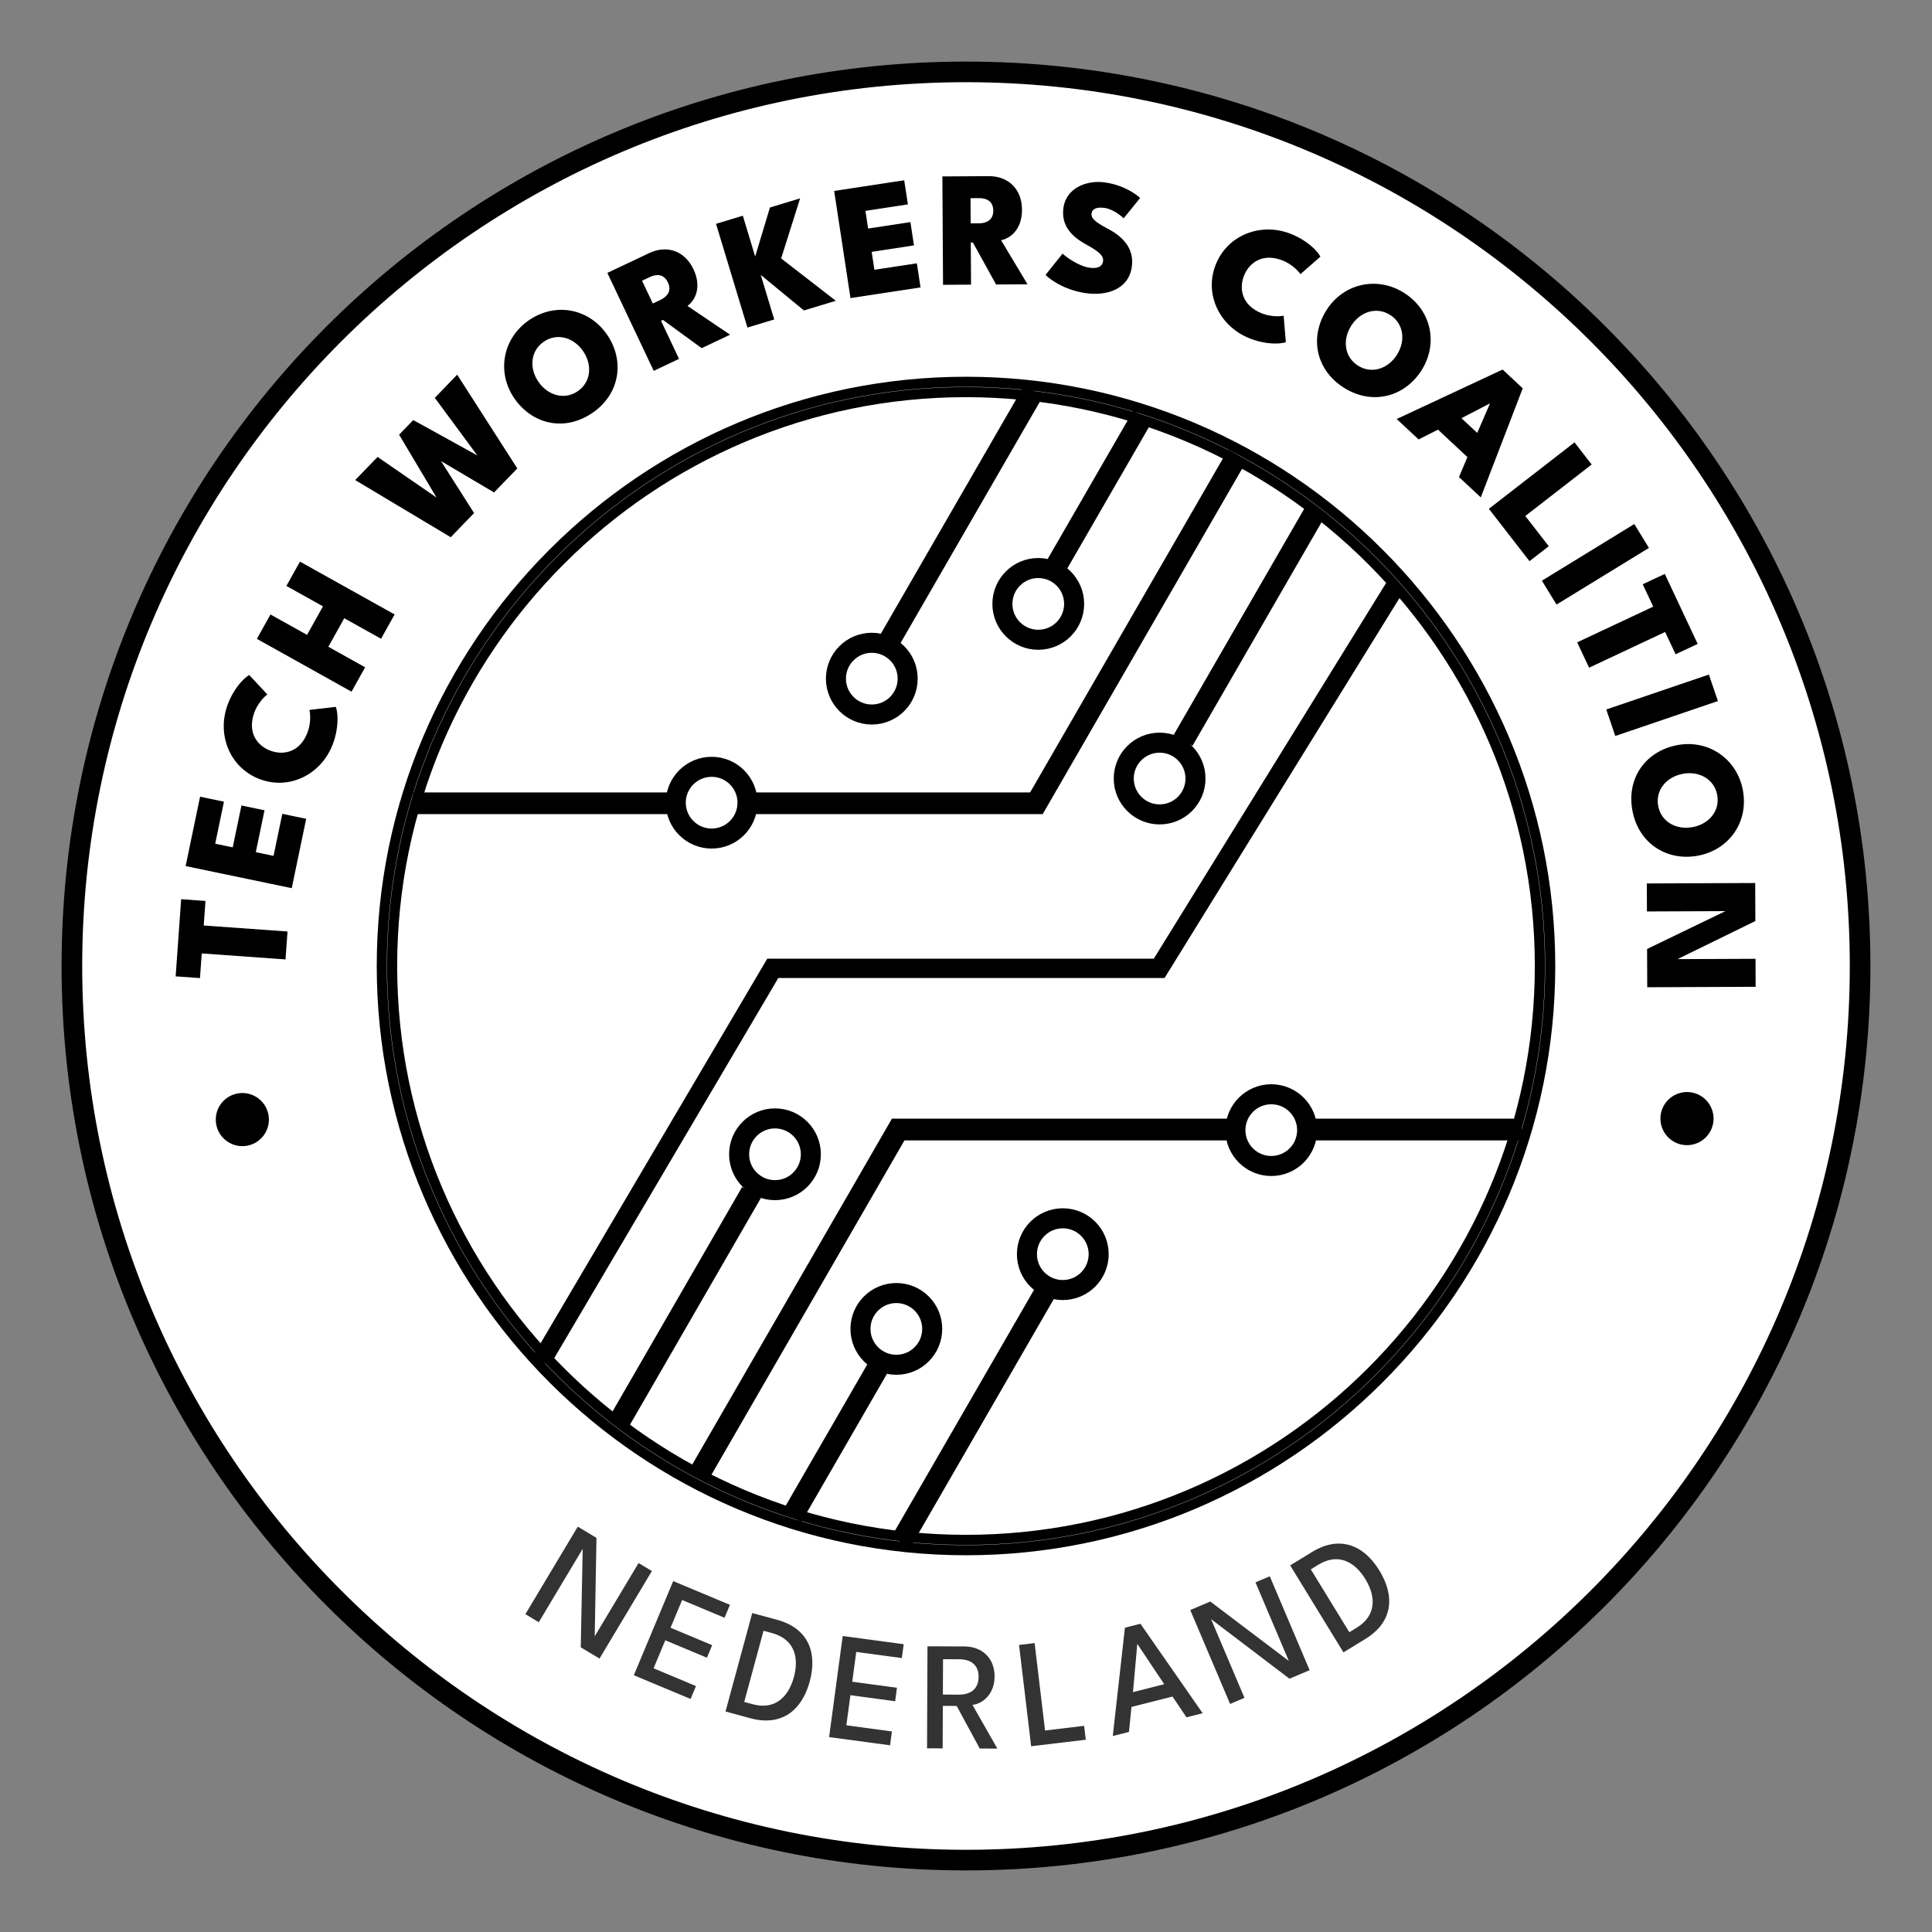 <?xml version="1.0" encoding="UTF-8" standalone="no"?>
<svg
   id="Layer_1"
   viewBox="0 0 400 400"
   version="1.1"
   sodipodi:docname="twc-nederland-rendered.svg"
   inkscape:version="1.4 (e7c3feb100, 2024-10-09)"
   inkscape:export-filename="../content/resources/about/twc-nederland.png"
   inkscape:export-xdpi="144"
   inkscape:export-ydpi="144"
   xmlns:inkscape="http://www.inkscape.org/namespaces/inkscape"
   xmlns:sodipodi="http://sodipodi.sourceforge.net/DTD/sodipodi-0.dtd"
   xmlns="http://www.w3.org/2000/svg"
   xmlns:svg="http://www.w3.org/2000/svg">
  <rect x="0" y="0" width="400" height="400" fill="#808080" stroke="none"/>
  <sodipodi:namedview
     id="namedview37"
     pagecolor="#ffffff"
     bordercolor="#000000"
     borderopacity="0.247"
     inkscape:showpageshadow="2"
     inkscape:pageopacity="0.0"
     inkscape:pagecheckerboard="0"
     inkscape:deskcolor="#d1d1d1"
     inkscape:zoom="2.0000001"
     inkscape:cx="182.75"
     inkscape:cy="208.24999"
     inkscape:window-width="2140"
     inkscape:window-height="1416"
     inkscape:window-x="0"
     inkscape:window-y="0"
     inkscape:window-maximized="0"
     inkscape:current-layer="Layer_1"
     showguides="true">
    <sodipodi:guide
       position="231.113,106.935"
       orientation="0,-1"
       id="guide28"
       inkscape:locked="false" />
  </sodipodi:namedview>
  <defs
     id="defs1">
    <rect
       x="66.5"
       y="-27"
       width="327.5"
       height="98.5"
       id="rect1" />
    <rect
       x="93.716"
       y="313.115"
       width="201.366"
       height="56.557"
       id="rect37" />
    <style
       id="style1">.cls-1{fill:#000;stroke-width:0px;}</style>
  </defs>
  <circle
     style="fill:#ffffff;fill-opacity:1;fill-rule:nonzero;stroke:none;stroke-width:0;stroke-dasharray:none;stroke-opacity:1"
     id="path38"
     cx="200"
     cy="200.5"
     r="185" />
  <path
     class="cls-1"
     d="M200,17.02c100.9,0,182.98,82.09,182.98,182.98s-82.09,182.98-182.98,182.98S17.02,300.9,17.02,200,99.1,17.02,200,17.02M200,12.75C96.58,12.75,12.75,96.58,12.75,200s83.83,187.25,187.25,187.25,187.25-83.83,187.25-187.25S303.42,12.75,200,12.75h0Z"
     id="path1"
     style="fill:#000000;fill-opacity:1;stroke:#000000;stroke-opacity:1;stroke-width:0;stroke-dasharray:none;fill-rule:nonzero" />
  <circle
     class="cls-1"
     cx="349.27"
     cy="231.62"
     r="5.5"
     transform="translate(-51.61 109.41) rotate(-16.6)"
     id="circle7" />
  <circle
     class="cls-1"
     cx="50.16"
     cy="231.81"
     r="5.5"
     transform="translate(-64.12 23.98) rotate(-16.6)"
     id="circle8" />
  <path
     class="cls-1"
     d="M200,322c-67.27,0-122-54.73-122-122s54.73-122,122-122,122,54.73,122,122-54.73,122-122,122ZM200,80.09c-66.12,0-119.91,53.79-119.91,119.91s53.79,119.91,119.91,119.91,119.91-53.79,119.91-119.91-53.79-119.91-119.91-119.91ZM200,319.86c-66.09,0-119.86-53.77-119.86-119.86s53.77-119.86,119.86-119.86,119.86,53.77,119.86,119.86-53.77,119.86-119.86,119.86ZM200,82.23c-64.94,0-117.77,52.83-117.77,117.77s52.83,117.77,117.77,117.77,117.77-52.83,117.77-117.77-52.83-117.77-117.77-117.77Z"
     id="path37" />
  <g
     id="g1">
    <circle
       style="fill:none;stroke:none;stroke-width:1.414;stroke-dasharray:none;stroke-opacity:1"
       id="path3"
       cx="48.577"
       cy="278.64"
       transform="matrix(-0.575,0.818,0.818,0.575,0,0)"
       r="150" />
    <path
       style="font-weight:500;font-size:32px;font-family:'League Spartan';-inkscape-font-specification:'League Spartan Medium';letter-spacing:2px;word-spacing:0px;fill:#333333"
       d="m 120.239,341.061 3.885,2.325 10.846,-18.122 -2.76,-1.652 -9.079,15.171 0.361,-20.388 -3.872,-2.317 -10.846,18.122 2.773,1.66 9.096,-15.198 z m 19.141,-13.71 -8.151,19.484 11.749,4.915 1.118,-2.672 -8.782,-3.674 2.427,-5.801 8.62,3.606 1.087,-2.598 -8.62,-3.606 2.402,-5.742 8.782,3.674 1.118,-2.672 z m 16.364,6.614 -5.533,20.382 5.126,1.392 c 6.532,1.773 10.695,-1.656 12.313,-7.616 1.61,-5.929 -0.264,-10.997 -6.78,-12.766 z m 2.337,3.668 1.76,0.478 c 4.509,1.224 5.685,4.892 4.513,9.15 -1.172,4.258 -4.049,6.793 -8.511,5.581 l -1.76,-0.478 z m 16.395,1.081 -2.82,20.931 12.622,1.7 0.387,-2.87 -9.435,-1.271 0.84,-6.232 9.26,1.248 0.376,-2.791 -9.26,-1.248 0.831,-6.168 9.435,1.271 0.387,-2.87 z m 17.548,2.134 -0.089,21.12 3.232,0.014 0.037,-8.8 2.864,0.012 4.779,8.82 3.648,0.015 -5.162,-9.062 c 1.809,-0.136 4.568,-1.933 4.585,-5.869 0.017,-3.936 -2.742,-6.204 -6.214,-6.218 z m 3.19,9.998 0.031,-7.328 3.328,0.014 c 2.304,0.01 4.044,1.041 4.033,3.649 -0.011,2.608 -1.776,3.689 -4.08,3.679 z m 15.768,-10.275 2.507,20.971 11.311,-1.352 -0.344,-2.876 -8.086,0.967 -2.163,-18.095 z m 21.923,-3.575 -2.517,22.427 3.35,-0.849 0.522,-5.167 8.499,-2.155 2.89,4.302 3.35,-0.849 -12.883,-18.522 z m 1.667,13.344 0.883,-9.93 0.046,-0.012 5.538,8.301 z m 32.405,-2.778 4.168,-1.769 -8.252,-19.441 -2.96,1.256 6.908,16.275 -16.26,-12.305 -4.153,1.763 8.252,19.441 2.975,-1.263 -6.92,-16.304 z m 0.139,-23.461 11.035,18.008 4.529,-2.775 c 5.771,-3.536 6.132,-8.918 2.905,-14.184 -3.21,-5.239 -8.183,-7.352 -13.94,-3.824 z m 4.272,0.816 1.555,-0.953 c 3.984,-2.441 7.459,-0.78 9.753,2.993 2.294,3.774 2.165,7.606 -1.778,10.022 l -1.555,0.953 z"
       id="text3"
       aria-label="NEDERLAND" />
  </g>
  <g
     id="g2">
    <ellipse
       style="fill:none;stroke:none;stroke-width:1.414;stroke-dasharray:none;stroke-opacity:1"
       id="path3-6-7"
       cx="-202.729"
       cy="-204.452"
       transform="matrix(-1,0.022,0.013,-1,0,0)"
       rx="150.023"
       ry="150.069" />
    <path
       style="font-weight:800;font-size:34px;font-family:'League Spartan';-inkscape-font-specification:'League Spartan Ultra-Bold';letter-spacing:2.5px;word-spacing:0px;white-space:pre;stroke-width:4"
       d="m 41.766,197.398 17.347,1.238 0.413,-5.782 -17.347,-1.238 0.363,-5.087 -5.036,-0.359 -1.14,15.973 5.036,0.359 z m -3.333,-18.087 21.969,4.574 2.991,-14.363 -4.943,-1.029 -1.812,8.704 -3.678,-0.766 1.806,-8.671 -4.777,-0.995 -1.806,8.671 -3.628,-0.755 1.812,-8.704 -4.943,-1.029 z m 25.278,-27.768 c -1.542,4.197 -4.968,4.893 -7.713,3.885 -2.713,-0.997 -4.872,-3.747 -3.329,-7.943 0.633,-1.723 1.892,-3.126 2.684,-3.705 l -3.755,-4.025 c -1.215,0.694 -3.26,2.859 -4.48,6.178 -2.287,6.223 0.488,13.111 6.759,15.416 6.255,2.299 12.788,-1.186 15.07,-7.393 1.22,-3.319 1.063,-6.293 0.587,-7.609 l -5.468,0.635 c 0.229,0.954 0.279,2.838 -0.354,4.561 z m 7.567,-23.545 7.615,4.25 2.809,-5.032 -19.595,-10.937 -2.809,5.032 7.571,4.226 -3.298,5.908 -7.571,-4.225 -2.817,5.047 19.595,10.937 2.817,-5.047 -7.615,-4.25 z M 107.102,96.983 94.656,77.577 l -4.635,4.788 8.802,11.927 -13.26,-7.322 -2.932,3.029 7.75,13.015 -12.207,-8.41 -4.635,4.788 19.777,11.833 4.836,-4.996 -6.848,-10.769 10.986,6.494 z m -0.6,-14.488 c 3.731,5.398 10.439,6.941 16.215,2.949 5.65,-3.905 6.675,-10.793 2.944,-16.191 -3.721,-5.384 -10.657,-6.748 -16.167,-2.94 -5.44,3.76 -6.713,10.798 -2.992,16.182 z m 4.979,-3.441 c -1.952,-2.825 -1.668,-6.39 1.087,-8.294 2.755,-1.904 6.19,-0.91 8.143,1.915 1.962,2.839 1.678,6.404 -1.077,8.308 -2.755,1.904 -6.19,0.91 -8.153,-1.929 z m 14.265,-22.552 9.603,20.281 5.239,-2.481 -3.732,-7.882 0.399,-0.189 8.019,5.852 5.885,-2.786 -8.823,-5.961 c 1.436,-1.019 3.076,-3.713 1.242,-7.585 -1.848,-3.903 -5.572,-5.055 -9.167,-3.352 z m 9.415,6.339 -2.233,-4.717 1.583,-0.749 c 1.352,-0.64 2.905,-0.736 3.771,1.092 0.866,1.828 -0.216,2.999 -1.584,3.647 z m 26.569,-9.336 3.927,-12.432 -6.248,1.892 -3.057,10.144 -2.556,-8.445 -5.548,1.68 6.502,21.477 5.548,-1.68 -2.793,-9.226 8.943,7.364 6.606,-2 z m 10.975,-13.97 3.378,22.184 14.504,-2.209 -0.76,-4.991 -8.79,1.339 -0.566,-3.714 8.756,-1.333 -0.735,-4.823 -8.756,1.333 -0.558,-3.664 8.79,-1.339 -0.76,-4.991 z m 22.405,-3.007 0.136,22.44 5.797,-0.035 -0.053,-8.721 0.442,-0.003 4.796,8.692 6.511,-0.039 -5.478,-9.13 c 1.732,-0.316 4.357,-2.066 4.331,-6.35 -0.026,-4.318 -2.915,-6.935 -6.893,-6.911 z m 5.856,9.723 -0.032,-5.219 1.751,-0.011 c 1.496,-0.009 2.944,0.56 2.957,2.583 0.012,2.023 -1.463,2.627 -2.976,2.636 z m 27.873,-8.471 c -4.02,-0.587 -8.089,1.276 -8.659,5.179 -0.567,3.886 1.878,6.081 4.578,7.592 2.784,1.523 3.789,2.409 3.619,3.569 -0.152,1.043 -1.087,1.559 -2.853,1.302 -2.288,-0.334 -5.092,-2.427 -5.518,-2.919 l -3.528,4.398 c 0.419,0.542 3.501,3.088 8.278,3.785 4.306,0.629 8.883,-0.713 9.571,-5.423 0.548,-3.751 -1.786,-6.239 -4.962,-7.906 -2.568,-1.354 -3.518,-2.146 -3.366,-3.189 0.15,-1.026 1.242,-1.331 2.723,-1.114 1.699,0.248 3.452,1.655 3.912,2.152 l 3.415,-4.209 c -0.403,-0.42 -3.004,-2.603 -7.21,-3.217 z m 32.375,27.085 c -4.145,-1.676 -4.732,-5.122 -3.636,-7.833 1.083,-2.679 3.901,-4.749 8.046,-3.073 1.702,0.688 3.064,1.991 3.617,2.801 l 4.143,-3.624 c -0.655,-1.237 -2.753,-3.35 -6.031,-4.676 -6.147,-2.485 -13.12,0.068 -15.624,6.262 -2.498,6.178 0.776,12.82 6.907,15.299 3.278,1.325 6.255,1.264 7.586,0.83 l -0.459,-5.485 c -0.96,0.198 -2.845,0.188 -4.547,-0.5 z m 13.416,-0.647 c -3.505,5.547 -2.297,12.324 3.639,16.074 5.806,3.669 12.545,1.914 16.05,-3.633 3.496,-5.533 2.034,-12.449 -3.628,-16.027 -5.591,-3.532 -12.565,-1.947 -16.061,3.586 z m 5.116,3.233 c 1.834,-2.903 5.226,-4.038 8.057,-2.249 2.831,1.789 3.262,5.339 1.428,8.242 -1.843,2.917 -5.235,4.052 -8.066,2.263 -2.831,-1.789 -3.262,-5.339 -1.419,-8.257 z m 31.355,9.064 -21.928,10.238 4.539,4.23 4.006,-2.03 6.094,5.679 -1.743,4.139 4.514,4.207 8.683,-22.582 z m -8.522,10.067 5.847,-3.033 0.037,0.035 -2.614,6.046 z m 23.408,5.009 -17.73,13.755 8.409,10.84 3.989,-3.095 -4.856,-6.259 13.741,-10.66 z m 12.376,16.906 -19.13,11.73 3.03,4.942 19.13,-11.73 z m 3.918,17.101 -15.741,7.394 2.465,5.247 15.741,-7.394 2.168,4.616 4.57,-2.147 -6.809,-14.494 -4.57,2.147 z m 11.523,14.064 -21.243,7.231 1.868,5.488 21.243,-7.231 z m -6.592,14.617 c -6.443,1.247 -10.551,6.769 -9.218,13.662 1.305,6.743 7.199,10.451 13.642,9.204 6.426,-1.243 10.463,-7.046 9.191,-13.622 -1.256,-6.493 -7.189,-10.487 -13.615,-9.244 z m 1.15,5.942 c 3.371,-0.652 6.522,1.041 7.158,4.329 0.636,3.288 -1.655,6.034 -5.026,6.687 -3.388,0.656 -6.538,-1.038 -7.174,-4.326 -0.636,-3.288 1.655,-6.034 5.043,-6.69 z m -7.352,36.256 0.033,7.922 22.44,-0.092 -0.024,-5.797 -16.15,0.066 16.118,-7.886 -0.032,-7.871 -22.44,0.092 0.024,5.797 16.252,-0.067 z"
       id="text1"
       aria-label="TECH WORKERS COALITION" />
  </g>
  <path
     style="fill:none;fill-opacity:1;stroke:#000000;stroke-width:4;stroke-dasharray:none;stroke-opacity:1"
     d="M 112.076,281.782 160,200.48 h 80 l 48.988,-79.23"
     id="path28"
     sodipodi:nodetypes="cccc" />
  <g
     id="g28">
    <path
       style="display:inline;fill:none;stroke:#000000;stroke-width:4.5;stroke-dasharray:none;stroke-opacity:1"
       d="M 315.04,233.859 H 185.963 l -41.631,72.107"
       id="path2-5"
       sodipodi:nodetypes="ccc" />
    <path
       style="display:inline;fill:none;stroke:#000000;stroke-width:4.5;stroke-dasharray:none;stroke-opacity:1"
       d="m 127.825,294.988 27.775,-48.107"
       id="path4-6"
       sodipodi:nodetypes="cc" />
    <path
       style="display:inline;fill:none;stroke:#000000;stroke-width:4.5;stroke-dasharray:none;stroke-opacity:1"
       d="m 163.949,314.029 17.735,-30.717"
       id="path5-6"
       sodipodi:nodetypes="cc" />
    <ellipse
       style="display:inline;fill:#ffffff;fill-opacity:1;stroke:#000000;stroke-width:4.147;stroke-dasharray:none;stroke-opacity:1"
       id="path6-2"
       cx="160.453"
       cy="238.981"
       rx="7.426"
       ry="7.426" />
    <ellipse
       style="display:inline;fill:#ffffff;fill-opacity:1;stroke:#000000;stroke-width:4.147;stroke-dasharray:none;stroke-opacity:1"
       id="path6-1"
       cx="185.578"
       cy="275.137"
       rx="7.426"
       ry="7.426" />
    <ellipse
       style="display:inline;fill:#ffffff;fill-opacity:1;stroke:#000000;stroke-width:4.147;stroke-dasharray:none;stroke-opacity:1"
       id="path6-7"
       cx="263.203"
       cy="233.981"
       rx="7.426"
       ry="7.426" />
    <path
       style="display:inline;fill:none;stroke:#000000;stroke-width:4.5;stroke-dasharray:none;stroke-opacity:1"
       d="M 186.517,319.293 217.01,266.478"
       id="path5-6-9"
       sodipodi:nodetypes="cc" />
    <ellipse
       style="display:inline;fill:#ffffff;fill-opacity:1;stroke:#000000;stroke-width:4.147;stroke-dasharray:none;stroke-opacity:1"
       id="path6-1-2"
       cx="220.042"
       cy="259.661"
       rx="7.426"
       ry="7.426" />
  </g>
  <g
     id="g28-2"
     transform="rotate(180,200.27,200.084)">
    <path
       style="display:inline;fill:none;stroke:#000000;stroke-width:4.5;stroke-dasharray:none;stroke-opacity:1"
       d="M 315.04,233.859 H 185.963 l -41.631,72.107"
       id="path2-5-3"
       sodipodi:nodetypes="ccc" />
    <path
       style="display:inline;fill:none;stroke:#000000;stroke-width:4.5;stroke-dasharray:none;stroke-opacity:1"
       d="m 127.825,294.988 27.775,-48.107"
       id="path4-6-7"
       sodipodi:nodetypes="cc" />
    <path
       style="display:inline;fill:none;stroke:#000000;stroke-width:4.5;stroke-dasharray:none;stroke-opacity:1"
       d="m 163.949,314.029 17.735,-30.717"
       id="path5-6-5"
       sodipodi:nodetypes="cc" />
    <ellipse
       style="display:inline;fill:#ffffff;fill-opacity:1;stroke:#000000;stroke-width:4.147;stroke-dasharray:none;stroke-opacity:1"
       id="path6-2-9"
       cx="160.453"
       cy="238.981"
       rx="7.426"
       ry="7.426" />
    <ellipse
       style="display:inline;fill:#ffffff;fill-opacity:1;stroke:#000000;stroke-width:4.147;stroke-dasharray:none;stroke-opacity:1"
       id="path6-1-22"
       cx="185.578"
       cy="275.137"
       rx="7.426"
       ry="7.426" />
    <ellipse
       style="display:inline;fill:#ffffff;fill-opacity:1;stroke:#000000;stroke-width:4.147;stroke-dasharray:none;stroke-opacity:1"
       id="path6-7-8"
       cx="253.203"
       cy="233.981"
       rx="7.426"
       ry="7.426" />
    <path
       style="display:inline;fill:none;stroke:#000000;stroke-width:4.5;stroke-dasharray:none;stroke-opacity:1"
       d="M 186.517,319.293 217.01,266.478"
       id="path5-6-9-9"
       sodipodi:nodetypes="cc" />
    <ellipse
       style="display:inline;fill:#ffffff;fill-opacity:1;stroke:#000000;stroke-width:4.147;stroke-dasharray:none;stroke-opacity:1"
       id="path6-1-2-7"
       cx="220.042"
       cy="259.661"
       rx="7.426"
       ry="7.426" />
  </g>
</svg>
